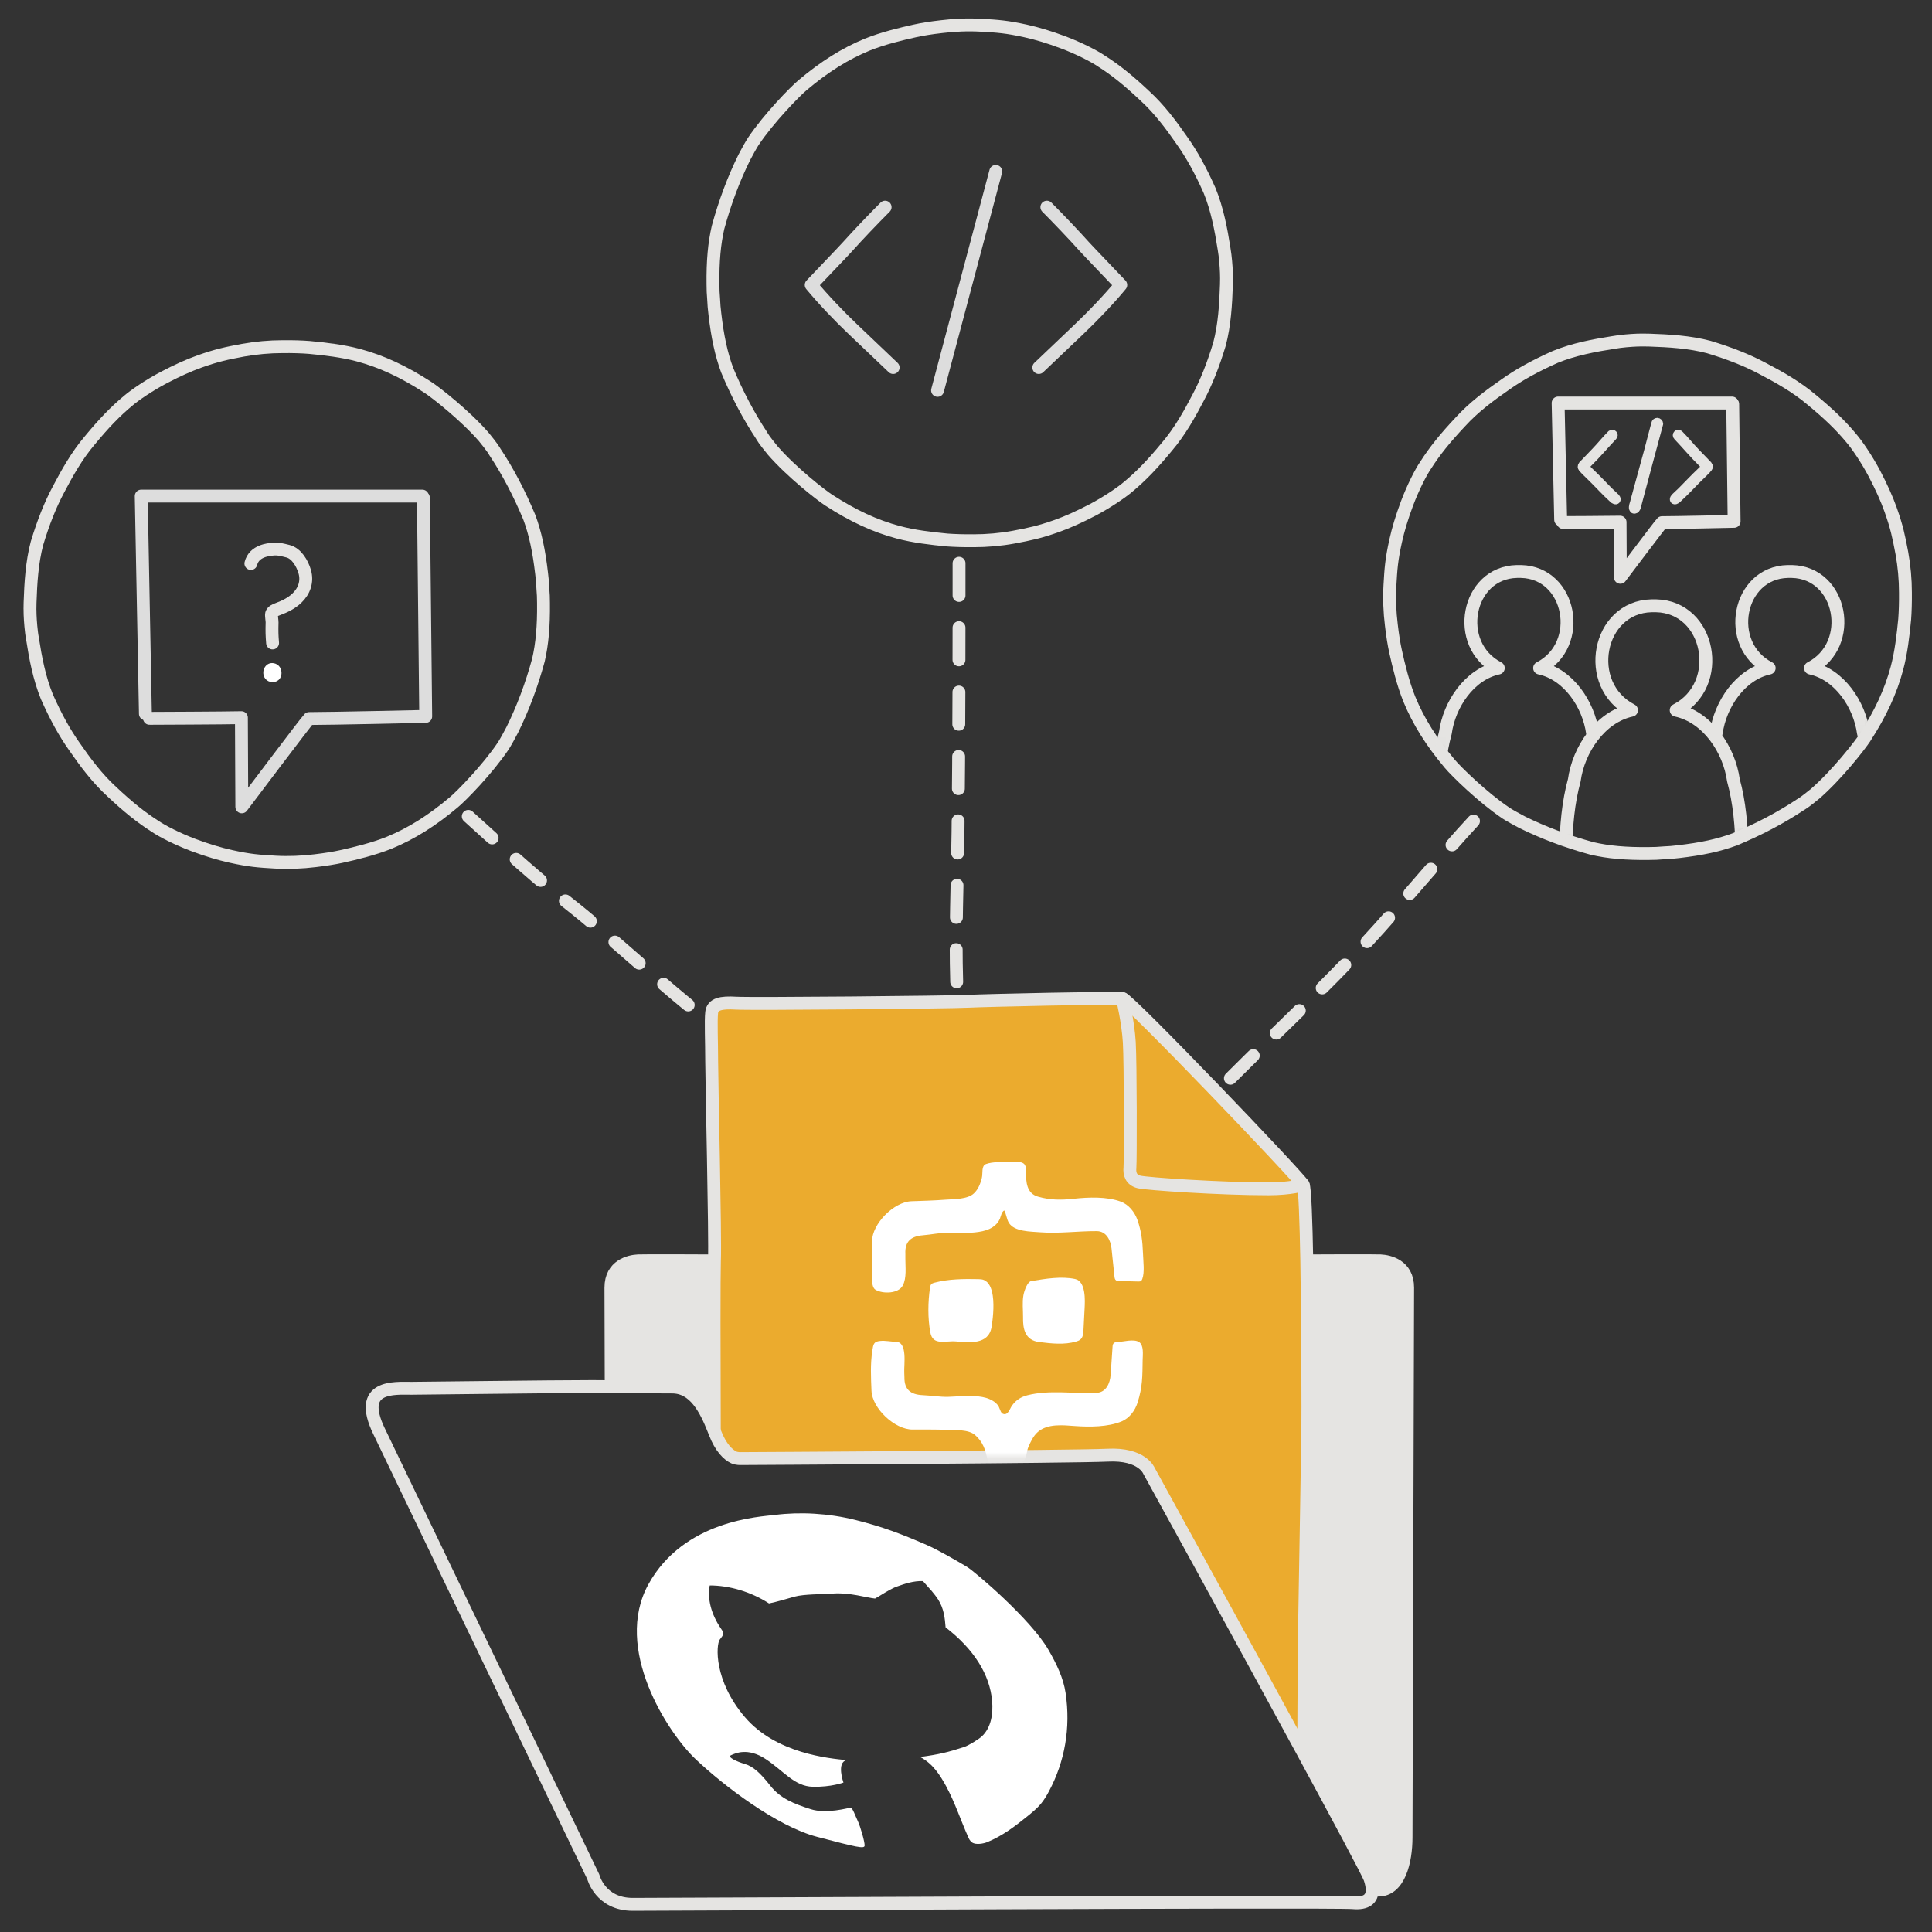 <svg width="300" height="300" viewBox="0 0 300 300" fill="none" xmlns="http://www.w3.org/2000/svg">
<rect x="0" y="0" width="300" height="300" fill="#333333" stroke="none"/>
<path d="M254.925 52.797C254.124 52.797 252.828 52.869 251.502 53.031C251.181 53.076 250.86 53.118 250.542 53.178C247.557 53.643 244.38 54.24 241.497 55.422C238.395 56.805 235.902 58.176 233.733 59.718C231.33 61.38 228.825 63.243 226.77 65.502C224.397 68.022 222.735 70.092 221.379 72.231C220.635 73.308 219.399 75.726 218.481 78.174C217.665 80.358 217.113 82.209 216.717 83.985C216.075 86.898 215.973 88.296 215.829 90.903C215.712 92.928 215.799 95.055 216.048 97.05C216.237 98.697 216.471 100.11 216.705 101.157C217.185 103.341 217.869 106.167 218.847 108.585C220.26 112.008 222.255 115.197 225.126 118.608C226.074 119.745 230.196 123.807 233.865 126.27C234.243 126.531 235.818 127.407 236.37 127.683C239.676 129.315 243.318 130.683 247.209 131.748C249.729 132.33 252.468 132.579 256.065 132.534C256.821 132.534 257.58 132.504 258.336 132.432C259.122 132.402 259.881 132.345 260.637 132.243C264.207 131.835 266.901 131.253 269.376 130.335C273.048 128.805 276.498 126.999 279.588 124.944L279.675 124.899C280.14 124.638 281.643 123.441 281.874 123.237C285.225 120.324 288.78 115.779 289.581 114.54C292.014 110.781 293.586 107.373 294.549 103.791C295.206 101.373 295.524 98.577 295.758 96.159C295.845 95.022 295.89 93.522 295.875 92.022C295.875 89.997 295.686 87.885 295.32 85.875C294.825 83.268 294.549 81.897 293.571 79.131C292.959 77.412 292.158 75.648 291.081 73.581C289.872 71.28 288.327 69.036 287.499 68.076C285.852 66.081 283.944 64.245 281.292 62.061C278.946 60.066 276.237 58.551 273.645 57.195C271.299 55.941 268.575 54.864 265.341 53.889C262.368 53.103 259.149 52.914 256.119 52.812C255.798 52.812 255.477 52.797 255.144 52.797C255.087 52.797 254.997 52.797 254.925 52.797Z" stroke="#E5E4E2" stroke-width="2" stroke-miterlimit="10" stroke-linecap="round" stroke-linejoin="round"/>
<mask id="mask0_3_136" style="mask-type:luminance" maskUnits="userSpaceOnUse" x="215" y="52" width="81" height="81">
<path d="M254.925 52.797C254.124 52.797 252.828 52.869 251.502 53.031C251.181 53.076 250.86 53.118 250.542 53.178C247.557 53.643 244.38 54.24 241.497 55.422C238.395 56.805 235.902 58.176 233.733 59.718C231.33 61.38 228.825 63.243 226.77 65.502C224.397 68.022 222.735 70.092 221.379 72.231C220.635 73.308 219.399 75.726 218.481 78.174C217.665 80.358 217.113 82.209 216.717 83.985C216.075 86.898 215.973 88.296 215.829 90.903C215.712 92.928 215.799 95.055 216.048 97.05C216.237 98.697 216.471 100.11 216.705 101.157C217.185 103.341 217.869 106.167 218.847 108.585C220.26 112.008 222.255 115.197 225.126 118.608C226.074 119.745 230.196 123.807 233.865 126.27C234.243 126.531 235.818 127.407 236.37 127.683C239.676 129.315 243.318 130.683 247.209 131.748C249.729 132.33 252.468 132.579 256.065 132.534C256.821 132.534 257.58 132.504 258.336 132.432C259.122 132.402 259.881 132.345 260.637 132.243C264.207 131.835 266.901 131.253 269.376 130.335C273.048 128.805 276.498 126.999 279.588 124.944L279.675 124.899C280.14 124.638 281.643 123.441 281.874 123.237C285.225 120.324 288.78 115.779 289.581 114.54C292.014 110.781 293.586 107.373 294.549 103.791C295.206 101.373 295.524 98.577 295.758 96.159C295.845 95.022 295.89 93.522 295.875 92.022C295.875 89.997 295.686 87.885 295.32 85.875C294.825 83.268 294.549 81.897 293.571 79.131C292.959 77.412 292.158 75.648 291.081 73.581C289.872 71.28 288.327 69.036 287.499 68.076C285.852 66.081 283.944 64.245 281.292 62.061C278.946 60.066 276.237 58.551 273.645 57.195C271.299 55.941 268.575 54.864 265.341 53.889C262.368 53.103 259.149 52.914 256.119 52.812C255.798 52.812 255.477 52.797 255.144 52.797C255.087 52.797 254.997 52.797 254.925 52.797Z" fill="white"/>
</mask>
<g mask="url(#mask0_3_136)">
<path d="M270.483 132.303C270.459 128.388 270.096 124.533 269.163 121.152C268.512 116.427 265.152 111.333 260.277 110.283C267.855 106.38 265.578 94.242 257.157 94.065H257.082H256.536H256.461C248.04 94.242 245.763 106.377 253.341 110.283C248.466 111.333 245.106 116.427 244.455 121.152C243.525 124.533 243.159 128.391 243.135 132.303L243.078 132.555C243.156 132.576 243.234 132.591 243.312 132.609C245.031 132.984 268.59 132.984 270.309 132.609C270.387 132.594 270.465 132.576 270.543 132.555L270.483 132.303Z" stroke="#E5E4E2" stroke-width="2" stroke-miterlimit="10" stroke-linecap="round" stroke-linejoin="round"/>
</g>
<mask id="mask1_3_136" style="mask-type:luminance" maskUnits="userSpaceOnUse" x="215" y="52" width="81" height="81">
<path d="M254.925 52.797C254.124 52.797 252.828 52.869 251.502 53.031C251.181 53.076 250.86 53.118 250.542 53.178C247.557 53.643 244.38 54.24 241.497 55.422C238.395 56.805 235.902 58.176 233.733 59.718C231.33 61.38 228.825 63.243 226.77 65.502C224.397 68.022 222.735 70.092 221.379 72.231C220.635 73.308 219.399 75.726 218.481 78.174C217.665 80.358 217.113 82.209 216.717 83.985C216.075 86.898 215.973 88.296 215.829 90.903C215.712 92.928 215.799 95.055 216.048 97.05C216.237 98.697 216.471 100.11 216.705 101.157C217.185 103.341 217.869 106.167 218.847 108.585C220.26 112.008 222.255 115.197 225.126 118.608C226.074 119.745 230.196 123.807 233.865 126.27C234.243 126.531 235.818 127.407 236.37 127.683C239.676 129.315 243.318 130.683 247.209 131.748C249.729 132.33 252.468 132.579 256.065 132.534C256.821 132.534 257.58 132.504 258.336 132.432C259.122 132.402 259.881 132.345 260.637 132.243C264.207 131.835 266.901 131.253 269.376 130.335C273.048 128.805 276.498 126.999 279.588 124.944L279.675 124.899C280.14 124.638 281.643 123.441 281.874 123.237C285.225 120.324 288.78 115.779 289.581 114.54C292.014 110.781 293.586 107.373 294.549 103.791C295.206 101.373 295.524 98.577 295.758 96.159C295.845 95.022 295.89 93.522 295.875 92.022C295.875 89.997 295.686 87.885 295.32 85.875C294.825 83.268 294.549 81.897 293.571 79.131C292.959 77.412 292.158 75.648 291.081 73.581C289.872 71.28 288.327 69.036 287.499 68.076C285.852 66.081 283.944 64.245 281.292 62.061C278.946 60.066 276.237 58.551 273.645 57.195C271.299 55.941 268.575 54.864 265.341 53.889C262.368 53.103 259.149 52.914 256.119 52.812C255.798 52.812 255.477 52.797 255.144 52.797C255.087 52.797 254.997 52.797 254.925 52.797Z" fill="white"/>
</mask>
<g mask="url(#mask1_3_136)">
<path d="M270.747 131.073C281.928 128.412 288.819 124.725 290.409 124.377C290.481 124.362 290.553 124.347 290.625 124.329L290.571 124.095C290.55 120.477 290.211 116.91 289.35 113.784C288.75 109.416 285.642 104.706 281.133 103.734C288.141 100.125 286.035 88.905 278.247 88.74H278.178H277.674H277.605C269.817 88.905 267.714 100.125 274.719 103.734C270.21 104.703 267.105 109.413 266.502 113.784" stroke="#E5E4E2" stroke-width="2" stroke-miterlimit="10" stroke-linecap="round" stroke-linejoin="round"/>
</g>
<mask id="mask2_3_136" style="mask-type:luminance" maskUnits="userSpaceOnUse" x="215" y="52" width="81" height="81">
<path d="M254.925 52.797C254.124 52.797 252.828 52.869 251.502 53.031C251.181 53.076 250.86 53.118 250.542 53.178C247.557 53.643 244.38 54.24 241.497 55.422C238.395 56.805 235.902 58.176 233.733 59.718C231.33 61.38 228.825 63.243 226.77 65.502C224.397 68.022 222.735 70.092 221.379 72.231C220.635 73.308 219.399 75.726 218.481 78.174C217.665 80.358 217.113 82.209 216.717 83.985C216.075 86.898 215.973 88.296 215.829 90.903C215.712 92.928 215.799 95.055 216.048 97.05C216.237 98.697 216.471 100.11 216.705 101.157C217.185 103.341 217.869 106.167 218.847 108.585C220.26 112.008 222.255 115.197 225.126 118.608C226.074 119.745 230.196 123.807 233.865 126.27C234.243 126.531 235.818 127.407 236.37 127.683C239.676 129.315 243.318 130.683 247.209 131.748C249.729 132.33 252.468 132.579 256.065 132.534C256.821 132.534 257.58 132.504 258.336 132.432C259.122 132.402 259.881 132.345 260.637 132.243C264.207 131.835 266.901 131.253 269.376 130.335C273.048 128.805 276.498 126.999 279.588 124.944L279.675 124.899C280.14 124.638 281.643 123.441 281.874 123.237C285.225 120.324 288.78 115.779 289.581 114.54C292.014 110.781 293.586 107.373 294.549 103.791C295.206 101.373 295.524 98.577 295.758 96.159C295.845 95.022 295.89 93.522 295.875 92.022C295.875 89.997 295.686 87.885 295.32 85.875C294.825 83.268 294.549 81.897 293.571 79.131C292.959 77.412 292.158 75.648 291.081 73.581C289.872 71.28 288.327 69.036 287.499 68.076C285.852 66.081 283.944 64.245 281.292 62.061C278.946 60.066 276.237 58.551 273.645 57.195C271.299 55.941 268.575 54.864 265.341 53.889C262.368 53.103 259.149 52.914 256.119 52.812C255.798 52.812 255.477 52.797 255.144 52.797C255.087 52.797 254.997 52.797 254.925 52.797Z" fill="white"/>
</mask>
<g mask="url(#mask2_3_136)">
<path d="M247.284 113.784C246.684 109.416 243.576 104.706 239.067 103.734C246.075 100.125 243.969 88.905 236.181 88.74H236.112H235.608H235.539C227.751 88.905 225.648 100.125 232.653 103.734C228.144 104.703 225.039 109.413 224.436 113.784C223.575 116.91 223.239 120.477 223.215 124.095L223.161 124.329C223.233 124.347 223.305 124.362 223.377 124.377C224.529 124.629 235.866 128.904 242.64 131.115" stroke="#E5E4E2" stroke-width="2" stroke-miterlimit="10" stroke-linecap="round" stroke-linejoin="round"/>
</g>
<path d="M213.072 293.466C213.072 292.956 212.958 292.371 212.739 291.72C212.448 290.85 207.894 282.363 202.203 271.863L202.443 271.737C202.458 263.259 202.563 253.116 202.563 253.116C202.767 241.17 203.001 227.289 203.079 221.73C203.106 220.104 203.1 206.262 202.917 195.804L203.49 195.789C203.49 195.789 213.399 195.738 214.338 195.789C215.667 195.852 218.58 196.488 218.58 199.947C218.58 203.412 218.331 281.601 218.331 285.327C218.331 289.053 217.248 293.496 214.053 293.496L213.072 293.466Z" fill="#E5E4E2"/>
<path d="M109.953 195.786L110.928 195.792C110.856 198.084 110.865 210.219 110.913 222.057L110.862 222.078C109.548 218.748 107.82 215.367 104.37 215.367C101.535 215.367 97.575 215.346 94.899 215.325V215.22C94.872 206.817 94.857 200.85 94.857 199.944C94.857 196.485 97.77 195.849 99.099 195.786C100.047 195.738 109.953 195.786 109.953 195.786Z" fill="#E5E4E2"/>
<path d="M265.185 72.33C265.356 72.465 265.368 72.606 265.311 72.747C265.248 72.774 265.149 72.774 265.029 72.732C264.894 72.675 264.774 72.576 264.66 72.462C264.675 72.447 264.681 72.435 264.696 72.42C264.81 72.273 265.023 72.216 265.185 72.33Z" fill="#E5E4E2"/>
<path d="M265.341 72.132C265.512 72.345 265.512 72.654 265.314 72.747C265.371 72.606 265.356 72.465 265.188 72.33C265.026 72.216 264.813 72.273 264.699 72.423C264.684 72.438 264.678 72.45 264.663 72.465C264.492 72.288 264.339 72.084 264.183 71.949C262.845 70.635 261.651 69.198 260.364 67.848C260.031 67.53 260.484 67.014 260.838 67.317C261.735 68.208 262.515 69.204 263.391 70.11C264.06 70.815 264.684 71.439 265.341 72.132Z" fill="#E5E4E2"/>
<path d="M262.245 75.921C261.699 76.479 261.141 77.025 260.577 77.547C260.406 77.739 260.04 77.937 259.833 77.703C259.707 77.448 259.905 77.181 260.094 77.025C260.406 76.734 260.715 76.446 261.021 76.149C262.032 75.132 263.007 74.085 264.054 73.101C264.273 72.888 264.492 72.678 264.663 72.465C264.777 72.579 264.897 72.678 265.032 72.735C265.152 72.777 265.251 72.777 265.314 72.75C265.215 73.011 264.861 73.266 264.705 73.458C263.862 74.259 263.043 75.081 262.245 75.921Z" fill="#E5E4E2"/>
<path d="M257.754 65.838C257.583 66.411 254.592 77.607 254.325 78.618C254.289 78.822 254.184 79.098 253.986 79.218C253.893 79.269 253.788 79.281 253.683 79.254C253.677 79.254 253.668 79.248 253.656 79.248C253.65 79.248 253.641 79.242 253.641 79.233C253.302 78.993 253.458 78.513 253.578 78.123C253.626 77.973 253.671 77.841 253.683 77.727C253.776 77.352 254.898 73.341 255.789 70.041C256.368 67.884 256.842 65.967 256.914 65.763C256.935 65.559 257.127 65.388 257.337 65.388C257.571 65.394 257.754 65.58 257.76 65.82C257.76 65.823 257.76 65.829 257.754 65.838Z" fill="#E5E4E2"/>
<path d="M245.637 72.747C245.709 72.774 245.799 72.774 245.913 72.732C246.048 72.675 246.174 72.57 246.282 72.456C246.453 72.669 246.678 72.888 246.891 73.101C247.938 74.085 248.922 75.132 249.924 76.149C250.227 76.446 250.539 76.737 250.851 77.025C251.049 77.181 251.247 77.448 251.112 77.703C250.914 77.937 250.545 77.739 250.377 77.547C249.804 77.025 249.246 76.479 248.709 75.921C247.911 75.078 247.083 74.259 246.249 73.452C246.09 73.263 245.736 73.008 245.637 72.747Z" fill="#E5E4E2"/>
<path d="M246.282 72.456C246.177 72.57 246.048 72.675 245.913 72.732C245.799 72.774 245.709 72.774 245.637 72.747H245.631C245.574 72.606 245.595 72.465 245.757 72.33C245.928 72.216 246.132 72.273 246.252 72.423C246.261 72.435 246.276 72.441 246.282 72.456Z" fill="#E5E4E2"/>
<path d="M246.255 72.42C246.135 72.27 245.931 72.216 245.76 72.327C245.598 72.462 245.577 72.603 245.634 72.744C245.442 72.651 245.442 72.342 245.613 72.129C246.264 71.436 246.894 70.815 247.557 70.107C248.442 69.201 249.219 68.205 250.11 67.314C250.464 67.011 250.923 67.527 250.584 67.845C249.297 69.195 248.103 70.632 246.765 71.946C246.615 72.081 246.462 72.279 246.285 72.456C246.276 72.441 246.261 72.435 246.255 72.42Z" fill="#E5E4E2"/>
<path d="M111.756 254.604C111.183 255.417 110.814 260.955 115.668 266.634C120.528 272.319 128.802 273.048 131.487 273.318C129.831 273.63 130.971 276.798 130.971 276.798C130.971 276.798 129.069 277.512 126.213 277.449C123.363 277.386 121.728 275.022 118.908 273.156C116.094 271.29 114.126 272.271 113.505 272.556C112.89 272.838 114.369 273.531 115.641 273.906C116.913 274.275 118.017 275.244 119.607 277.272C121.191 279.303 123.363 280.116 125.859 280.92C128.349 281.727 131.757 280.707 132.075 280.701C132.393 280.701 132.774 281.889 133.185 282.744C133.596 283.599 134.295 286.047 134.259 286.584C134.223 287.115 133.155 286.875 126.87 285.225C120.582 283.578 112.329 277.248 108.003 273.153C103.683 269.058 95.175 255.996 100.689 246.003C106.206 236.004 118.059 235.521 120.372 235.233C124.212 234.744 128.661 234.972 132.876 236.031C137.085 237.093 139.842 238.137 143.895 239.898C145.593 240.633 148.563 242.346 150.141 243.294C151.371 244.029 160.056 251.442 162.786 256.158C164.094 258.414 165.12 260.592 165.459 262.854C166.293 268.356 165.303 273.597 162.9 278.115C162.525 278.823 162.114 279.516 161.592 280.137C160.983 280.851 160.233 281.466 159.477 282.075C157.617 283.575 155.7 285.06 153.288 286.05C152.757 286.269 151.548 286.509 150.96 286.107C150.627 285.888 150.471 285.555 150.339 285.252C149.157 282.621 148.308 279.927 146.889 277.317C145.977 275.661 144.858 273.852 142.872 272.826C145.779 272.436 147.279 272.07 149.688 271.278C150.396 271.053 151.98 270.069 152.46 269.622C153.93 268.242 154.215 266.064 154.059 264.177C153.711 260.013 151.209 256.065 146.832 252.693C146.718 251.271 146.577 249.786 145.671 248.364C145.38 247.911 145.026 247.479 144.675 247.05C144.357 246.675 143.622 245.889 143.31 245.508C141.798 245.466 140.502 245.925 139.257 246.363C138.81 246.525 138.414 246.738 138.018 246.957C137.184 247.416 136.716 247.755 135.876 248.223C134.637 248.109 131.943 247.248 129.279 247.446C127.674 247.566 124.86 247.524 123.402 247.92C122.022 248.301 120.855 248.676 119.412 248.982C116.655 247.185 113.259 246.18 110.205 246.189C109.815 248.262 110.43 250.644 111.915 252.831C112.071 253.05 112.233 253.284 112.275 253.509C112.359 253.938 111.99 254.271 111.756 254.604Z" fill="white"/>
<path d="M42.252 102.957C42.981 102.957 43.71 103.515 43.71 104.478C43.71 105.474 42.945 106.077 41.985 105.879C41.094 105.675 40.761 104.811 40.923 104.082C41.121 103.32 41.688 102.957 42.252 102.957Z" fill="white"/>
<path d="M203.49 195.786C203.49 195.786 213.399 195.735 214.338 195.786C215.667 195.849 218.58 196.485 218.58 199.944C218.58 203.409 218.331 281.598 218.331 285.324C218.331 289.05 217.248 293.493 214.053 293.493" stroke="#E5E4E2" stroke-width="2" stroke-miterlimit="10" stroke-linecap="round" stroke-linejoin="round"/>
<path d="M109.953 195.786C109.953 195.786 100.044 195.735 99.105 195.786C97.776 195.849 94.863 196.485 94.863 199.944C94.863 200.85 94.878 206.817 94.905 215.22" stroke="#E5E4E2" stroke-width="2" stroke-miterlimit="10" stroke-linecap="round" stroke-linejoin="round"/>
<path d="M4.659 94.77C4.659 95.568 4.731 96.87 4.893 98.193C4.935 98.511 4.977 98.838 5.043 99.156C5.502 102.141 6.105 105.315 7.284 108.201C8.664 111.306 10.035 113.796 11.577 115.965C13.239 118.371 15.105 120.873 17.361 122.931C19.878 125.301 21.951 126.963 24.093 128.319C25.167 129.063 27.588 130.299 30.033 131.22C32.217 132.033 34.071 132.585 35.847 132.981C38.76 133.626 40.161 133.725 42.762 133.872C44.793 133.986 46.914 133.899 48.915 133.653C50.556 133.461 51.969 133.23 53.016 132.996C55.2 132.516 58.029 131.829 60.45 130.854C63.873 129.441 67.062 127.446 70.47 124.575C71.61 123.633 75.669 119.511 78.135 115.842C78.396 115.461 79.266 113.889 79.542 113.331C81.177 110.028 82.548 106.386 83.607 102.498C84.186 99.972 84.435 97.236 84.393 93.636C84.393 92.88 84.366 92.124 84.294 91.365C84.267 90.579 84.201 89.823 84.102 89.067C83.691 85.497 83.112 82.8 82.194 80.325C80.667 76.656 78.864 73.203 76.806 70.113L76.764 70.029C76.503 69.561 75.306 68.055 75.102 67.824C72.189 64.479 67.647 60.921 66.402 60.123C62.646 57.69 59.238 56.112 55.653 55.152C53.235 54.501 50.442 54.177 48.021 53.949C46.881 53.856 45.384 53.814 43.884 53.829C41.862 53.829 39.747 54.021 37.737 54.381C35.127 54.876 33.756 55.152 30.99 56.127C29.271 56.742 27.51 57.54 25.437 58.623C23.139 59.832 20.898 61.374 19.935 62.202C17.94 63.849 16.101 65.76 13.917 68.412C11.922 70.761 10.41 73.47 9.051 76.056C7.8 78.405 6.717 81.126 5.742 84.36C4.956 87.336 4.767 90.555 4.668 93.582C4.668 93.906 4.653 94.227 4.653 94.557C4.659 94.605 4.659 94.698 4.659 94.77Z" stroke="#E5E4E2" stroke-width="2" stroke-miterlimit="10" stroke-linecap="round" stroke-linejoin="round"/>
<path d="M190.449 43.017C190.449 42.219 190.377 40.923 190.215 39.594C190.173 39.276 190.131 38.958 190.074 38.631C189.606 35.646 189.006 32.472 187.824 29.586C186.444 26.481 185.073 23.991 183.531 21.822C181.869 19.416 180.003 16.914 177.747 14.862C175.23 12.486 173.157 10.824 171.015 9.474C169.941 8.73 167.52 7.488 165.075 6.573C162.891 5.754 161.043 5.202 159.261 4.806C156.348 4.17 154.953 4.062 152.346 3.921C150.324 3.801 148.194 3.894 146.199 4.14C144.552 4.323 143.136 4.557 142.089 4.791C139.905 5.271 137.076 5.958 134.655 6.933C131.232 8.346 128.043 10.341 124.635 13.212C123.495 14.16 119.436 18.282 116.976 21.954C116.715 22.329 115.836 23.907 115.563 24.459C113.928 27.768 112.563 31.41 111.498 35.301C110.919 37.818 110.67 40.557 110.712 44.154C110.712 44.91 110.739 45.666 110.811 46.425C110.847 47.211 110.904 47.973 111.003 48.729C111.414 52.293 111.993 54.987 112.911 57.471C114.438 61.14 116.25 64.593 118.299 67.677L118.341 67.77C118.602 68.238 119.799 69.735 120.003 69.969C122.916 73.32 127.464 76.872 128.703 77.67C132.459 80.103 135.867 81.681 139.452 82.641C141.87 83.298 144.663 83.616 147.084 83.85C148.224 83.934 149.721 83.976 151.221 83.964C153.252 83.964 155.358 83.781 157.368 83.412C159.978 82.917 161.349 82.641 164.115 81.666C165.834 81.051 167.595 80.253 169.668 79.176C171.966 77.967 174.216 76.419 175.176 75.591C177.171 73.944 179.001 72.033 181.188 69.381C183.183 67.041 184.704 64.332 186.054 61.737C187.305 59.388 188.388 56.667 189.363 53.433C190.149 50.463 190.338 47.244 190.437 44.211C190.437 43.893 190.452 43.575 190.452 43.236C190.449 43.179 190.449 43.092 190.449 43.017Z" stroke="#E5E4E2" stroke-width="2" stroke-miterlimit="10" stroke-linecap="round" stroke-linejoin="round"/>
<path d="M22.578 110.838L21.927 77.031H65.577" stroke="#DDDDDD" stroke-width="2" stroke-miterlimit="10" stroke-linecap="round" stroke-linejoin="round"/>
<path d="M23.214 111.543C23.214 111.543 34.755 111.501 37.485 111.438L37.548 125.286C37.548 125.286 47.655 111.864 48 111.573C51.459 111.573 66.105 111.24 66.105 111.24L65.745 77.295" stroke="#DDDDDD" stroke-width="2" stroke-miterlimit="10" stroke-linecap="round" stroke-linejoin="round"/>
<path d="M242.337 80.703L241.941 62.583H268.947" stroke="#E5E4E2" stroke-width="2" stroke-miterlimit="10" stroke-linecap="round" stroke-linejoin="round"/>
<path d="M242.733 81.141C242.733 81.141 249.876 81.114 251.565 81.078L251.607 89.643C251.607 89.643 257.859 81.339 258.072 81.156C260.214 81.156 269.274 80.952 269.274 80.952L269.055 62.748" stroke="#E5E4E2" stroke-width="2" stroke-miterlimit="10" stroke-linecap="round" stroke-linejoin="round"/>
<path d="M264.663 72.465C264.492 72.288 264.339 72.084 264.183 71.949C262.845 70.635 261.651 69.198 260.364 67.848C260.031 67.53 260.484 67.014 260.838 67.317C261.735 68.208 262.515 69.204 263.391 70.11C264.063 70.818 264.684 71.439 265.344 72.132C265.515 72.345 265.515 72.654 265.317 72.747" stroke="#E5E4E2" stroke-miterlimit="10"/>
<path d="M265.314 72.747C265.215 73.008 264.861 73.263 264.705 73.455C263.862 74.262 263.043 75.081 262.245 75.924C261.699 76.482 261.141 77.028 260.577 77.55C260.406 77.742 260.04 77.94 259.833 77.706C259.707 77.451 259.905 77.184 260.094 77.028C260.406 76.737 260.715 76.449 261.021 76.152C262.032 75.135 263.007 74.088 264.054 73.104C264.273 72.891 264.492 72.681 264.663 72.468C264.678 72.453 264.684 72.441 264.699 72.426C264.813 72.276 265.023 72.222 265.188 72.333C265.356 72.465 265.368 72.606 265.314 72.747Z" stroke="#E5E4E2" stroke-miterlimit="10"/>
<path d="M246.282 72.456C246.459 72.279 246.615 72.081 246.762 71.946C248.1 70.632 249.294 69.195 250.581 67.845C250.92 67.527 250.461 67.011 250.107 67.314C249.216 68.205 248.439 69.201 247.554 70.107C246.888 70.815 246.261 71.436 245.61 72.129C245.439 72.342 245.439 72.651 245.631 72.744" stroke="#E5E4E2" stroke-miterlimit="10"/>
<path d="M245.637 72.747C245.736 73.008 246.09 73.263 246.246 73.455C247.08 74.262 247.908 75.081 248.706 75.924C249.243 76.482 249.801 77.028 250.374 77.55C250.545 77.742 250.911 77.94 251.109 77.706C251.244 77.451 251.046 77.184 250.848 77.028C250.536 76.737 250.227 76.449 249.921 76.152C248.916 75.135 247.935 74.088 246.888 73.104C246.675 72.891 246.45 72.672 246.279 72.459C246.273 72.444 246.258 72.438 246.252 72.423C246.132 72.273 245.928 72.219 245.757 72.33C245.595 72.465 245.574 72.606 245.631 72.747H245.637Z" stroke="#E5E4E2" stroke-miterlimit="10"/>
<path d="M202.443 271.734C202.458 263.256 202.563 253.113 202.563 253.113C202.767 241.167 203.001 227.286 203.079 221.727C203.106 220.101 203.1 206.259 202.917 195.801C202.803 189.528 202.626 184.464 202.359 183.978C201.639 182.676 175.308 155.187 174.297 155.046C173.286 154.896 153.03 155.337 150.288 155.478C147.537 155.628 116.583 155.916 114.27 155.769C111.951 155.628 110.649 155.916 110.508 157.218C110.358 158.52 110.508 161.844 110.508 164.736C110.508 167.628 111.087 192.078 110.94 195.69C110.94 195.726 110.94 195.762 110.934 195.795C110.862 198.087 111.108 211.971 111.156 223.809L113.751 226.404L176.85 226.605L202.443 271.734Z" fill="#EBAB2E"/>
<path d="M254.322 78.615C254.592 77.604 257.583 66.408 257.751 65.835C257.757 65.829 257.757 65.82 257.757 65.814C257.751 65.574 257.565 65.391 257.334 65.382C257.121 65.382 256.932 65.553 256.911 65.757C256.839 65.961 256.365 67.878 255.786 70.035C254.895 73.338 253.77 77.349 253.68 77.721C253.665 77.835 253.623 77.97 253.575 78.117C253.455 78.507 253.299 78.987 253.638 79.227C253.638 79.233 253.644 79.242 253.653 79.242C253.668 79.242 253.674 79.248 253.68 79.248C253.785 79.275 253.893 79.263 253.983 79.212C254.181 79.098 254.286 78.822 254.322 78.615Z" stroke="#E5E4E2" stroke-miterlimit="10"/>
<path d="M202.443 271.734C202.458 263.256 202.563 253.113 202.563 253.113C202.767 241.167 203.001 227.286 203.079 221.727C203.106 220.101 203.1 206.259 202.917 195.801C202.803 189.528 202.626 184.464 202.359 183.978C201.639 182.676 175.308 155.187 174.297 155.046C173.286 154.896 153.03 155.337 150.288 155.478C147.537 155.628 116.583 155.916 114.27 155.769C111.951 155.628 110.649 155.916 110.508 157.218C110.358 158.52 110.508 161.844 110.508 164.736C110.508 167.628 111.087 192.078 110.94 195.69C110.94 195.726 110.94 195.762 110.934 195.795C110.862 198.087 110.871 210.222 110.919 222.06" stroke="#E5E4E2" stroke-width="2" stroke-miterlimit="10" stroke-linecap="round" stroke-linejoin="round"/>
<path d="M174.294 155.043C174.294 155.043 175.164 158.658 175.356 161.838C175.548 165.018 175.548 180.354 175.455 181.323C175.356 182.286 175.647 183.246 176.898 183.537C178.158 183.828 189.339 184.599 196.962 184.599C200.526 184.599 202.359 183.978 202.359 183.978" stroke="#E5E4E2" stroke-width="2" stroke-miterlimit="10" stroke-linecap="round" stroke-linejoin="round"/>
<path d="M94.905 215.325C93.186 215.31 91.998 215.304 91.998 215.304C85.344 215.304 66.045 215.574 63.909 215.574C61.251 215.574 55.395 215.037 58.851 222.228C61.404 227.526 92.133 291.45 92.133 291.45C92.133 291.45 93.201 295.707 98.256 295.707C103.314 295.707 207.144 295.176 210.081 295.446C212.217 295.638 213.072 294.837 213.072 293.466C213.072 292.956 212.958 292.371 212.739 291.72C212.448 290.85 207.894 282.363 202.203 271.863C192.105 253.263 178.398 228.357 178.398 228.357C178.398 228.357 177.33 225.69 172.005 225.96C166.68 226.221 115.017 226.491 115.017 226.491C115.017 226.491 114.396 226.518 113.949 226.308C113.058 225.891 111.912 224.796 111.027 222.495C110.976 222.36 110.922 222.219 110.865 222.084C109.551 218.754 107.823 215.373 104.373 215.373C101.538 215.37 97.578 215.349 94.905 215.325Z" stroke="#E5E4E2" stroke-width="2" stroke-miterlimit="10" stroke-linecap="round" stroke-linejoin="round"/>
<path d="M38.958 87.498C39.453 85.467 41.823 85.347 42.225 85.284C43.095 85.149 43.836 85.377 44.7 85.587C46.059 85.926 46.935 87.483 47.31 88.74C47.769 90.282 47.259 91.773 46.101 92.877C45.273 93.669 44.22 94.185 43.146 94.581C42.75 94.731 42.291 94.914 42.171 95.316C42.108 95.541 42.255 96.399 42.249 96.639C42.213 98.04 42.228 98.676 42.327 99.837" stroke="#E5E4E2" stroke-width="2" stroke-miterlimit="10" stroke-linecap="round" stroke-linejoin="round"/>
<path d="M191.055 167.433C198.642 159.846 205.2 153.813 212.421 146.067C216.891 141.273 224.331 132.285 228.801 127.497" stroke="#E5E4E2" stroke-width="2" stroke-miterlimit="10" stroke-linecap="round" stroke-linejoin="round" stroke-dasharray="5 5"/>
<path d="M148.554 152.457C148.32 144.72 148.668 136.989 148.758 129.255C148.92 115.119 148.92 100.542 148.92 84.567" stroke="#E5E4E2" stroke-width="2" stroke-miterlimit="10" stroke-linecap="round" stroke-linejoin="round" stroke-dasharray="5 5"/>
<path d="M72.711 126.762C78.834 132.357 84.336 137.187 88.023 140.073C95.406 145.866 102.6 152.859 110.385 158.85" stroke="#E5E4E2" stroke-width="2" stroke-miterlimit="10" stroke-linecap="round" stroke-linejoin="round" stroke-dasharray="5 5"/>
<path d="M154.62 26.616L145.584 60.618" stroke="#DDDDDD" stroke-width="2" stroke-miterlimit="10" stroke-linecap="round" stroke-linejoin="round"/>
<path d="M161.304 57.069C163.383 55.089 165.462 53.115 167.541 51.135C169.677 49.104 172.158 46.518 174.033 44.247C172.929 43.065 169.053 39.048 168.339 38.256C166.77 36.501 164.349 33.963 162.555 32.166" stroke="#DDDDDD" stroke-width="2" stroke-miterlimit="10" stroke-linecap="round" stroke-linejoin="round"/>
<path d="M138.687 57.069C136.608 55.089 134.529 53.115 132.45 51.135C130.314 49.104 127.839 46.518 125.964 44.247C127.068 43.065 130.944 39.048 131.649 38.256C133.218 36.501 135.645 33.963 137.442 32.166" stroke="#DDDDDD" stroke-width="2" stroke-miterlimit="10" stroke-linecap="round" stroke-linejoin="round"/>
<mask id="mask3_3_136" style="mask-type:luminance" maskUnits="userSpaceOnUse" x="132" y="178" width="49" height="49">
<path d="M180.774 178.881H132.051V226.14H180.774V178.881Z" fill="white"/>
</mask>
<g mask="url(#mask3_3_136)">
<path d="M177.486 194.7C177.525 195.909 177.759 197.559 177.372 198.606C177.324 198.72 177.267 198.843 177.165 198.918C177.051 198.993 176.901 198.993 176.76 198.993C175.77 198.966 174.777 198.945 173.787 198.918C173.616 198.918 173.427 198.909 173.286 198.804C173.106 198.672 173.07 198.417 173.049 198.192C172.899 196.758 172.746 195.315 172.596 193.869C172.464 192.633 171.822 191.178 170.304 191.169C167.379 191.151 164.433 191.574 161.526 191.349C160.074 191.226 157.506 191.283 156.648 189.867C156.3 189.282 156.27 188.547 155.931 187.95C155.517 188.214 155.439 188.772 155.271 189.225C155.253 189.252 155.244 189.282 155.223 189.318C154.929 189.987 154.326 190.506 153.657 190.818C152.958 191.148 152.175 191.28 151.41 191.364C150.003 191.514 148.644 191.391 147.249 191.403C145.938 191.421 144.597 191.706 143.286 191.817C141.456 191.967 140.493 192.789 140.586 194.685C140.595 194.94 140.586 195.204 140.586 195.459C140.577 196.734 140.811 198.441 140.181 199.62C139.503 200.895 137.103 200.94 135.972 200.289C135.141 199.827 135.48 197.742 135.462 196.968C135.423 195.57 135.396 194.184 135.405 192.786C135.414 190.02 138.792 186.633 141.531 186.528C143.316 186.462 145.098 186.423 146.874 186.282C148.128 186.189 150.234 186.243 151.215 185.319C151.905 184.677 152.235 183.801 152.46 182.904C152.64 182.187 152.337 181.017 153.12 180.744C154.197 180.375 155.346 180.462 156.462 180.471C157.17 180.48 158.661 180.159 159.123 180.858C159.321 181.17 159.33 181.566 159.321 181.944C159.303 183.576 159.414 185.304 161.172 185.814C163.077 186.36 164.769 186.36 166.731 186.144C169.023 185.898 171.846 185.784 174.036 186.588C175.263 187.05 176.178 188.193 176.613 189.411C177.213 191.103 177.411 192.699 177.486 194.7Z" fill="white"/>
<path d="M176.871 208.392C177.636 208.884 177.447 210.345 177.429 211.203C177.39 213.741 177.42 215.346 176.637 217.809C176.25 219.036 175.371 220.215 174.165 220.716C172.014 221.604 169.182 221.595 166.89 221.433C165.06 221.301 162.681 221.028 161.151 222.357C160.461 222.951 160.017 223.905 159.669 224.727C159.348 225.483 159.48 226.557 158.724 226.992C158.232 227.274 156.741 227.286 156.147 227.37C155.478 227.463 154.836 227.286 154.155 227.256C153.9 227.247 153.627 227.217 153.465 227.028C153.381 226.914 153.351 226.764 153.324 226.632C153.03 225.132 152.616 223.875 151.407 222.828C150.387 221.94 148.293 222.081 147.036 222.027C145.251 221.961 143.469 221.979 141.684 221.979C138.948 221.979 135.447 218.724 135.324 215.958C135.24 213.909 135.135 211.833 135.447 209.796C135.606 208.785 135.618 208.314 136.683 208.221C137.505 208.137 138.324 208.344 139.137 208.353C140.94 208.392 140.355 211.884 140.412 213.09C140.421 213.354 140.439 213.609 140.439 213.873C140.412 215.769 141.411 216.552 143.241 216.639C144.552 216.696 145.911 216.933 147.225 216.903C148.623 216.864 149.97 216.687 151.377 216.789C152.151 216.846 152.934 216.948 153.642 217.251C154.134 217.458 154.605 217.77 154.944 218.196C155.037 218.31 155.124 218.508 155.208 218.724C155.331 219.045 155.463 219.384 155.643 219.489C156.501 219.96 156.804 218.706 157.161 218.235C157.773 217.404 158.511 216.924 159.519 216.66C162.954 215.781 166.767 216.444 170.268 216.282C171.777 216.216 172.374 214.743 172.458 213.498C172.551 212.055 172.647 210.609 172.752 209.166C172.761 208.938 172.791 208.686 172.968 208.542C173.1 208.428 173.289 208.419 173.46 208.41C174.372 208.356 176.052 207.864 176.871 208.392Z" fill="white"/>
<path d="M166.944 198.606C168.642 198.966 168.474 202.002 168.417 203.127C168.351 204.279 168.294 205.44 168.237 206.601C168.21 207.111 168.153 207.696 167.727 208.026C167.538 208.176 167.313 208.254 167.076 208.32C165.255 208.848 163.293 208.632 161.394 208.395C159.147 208.131 158.817 206.328 158.856 204.525C158.865 203.394 158.715 202.233 158.913 201.138C159.063 200.325 159.564 199.023 160.113 198.93C162.366 198.558 164.793 198.153 166.944 198.606Z" fill="white"/>
<path d="M154.155 201.201C154.41 202.938 154.128 205.089 153.966 206.07C153.495 208.836 150.531 208.467 148.425 208.296C146.784 208.164 144.849 208.995 144.462 206.91C144.048 204.684 144.084 202.173 144.414 199.944C144.441 199.764 144.48 199.575 144.594 199.434C144.726 199.284 144.924 199.218 145.122 199.17C147.321 198.594 149.634 198.576 151.908 198.624C152.202 198.633 152.502 198.642 152.775 198.756C153.591 199.098 153.987 200.061 154.155 201.201Z" fill="white"/>
</g>
</svg>
